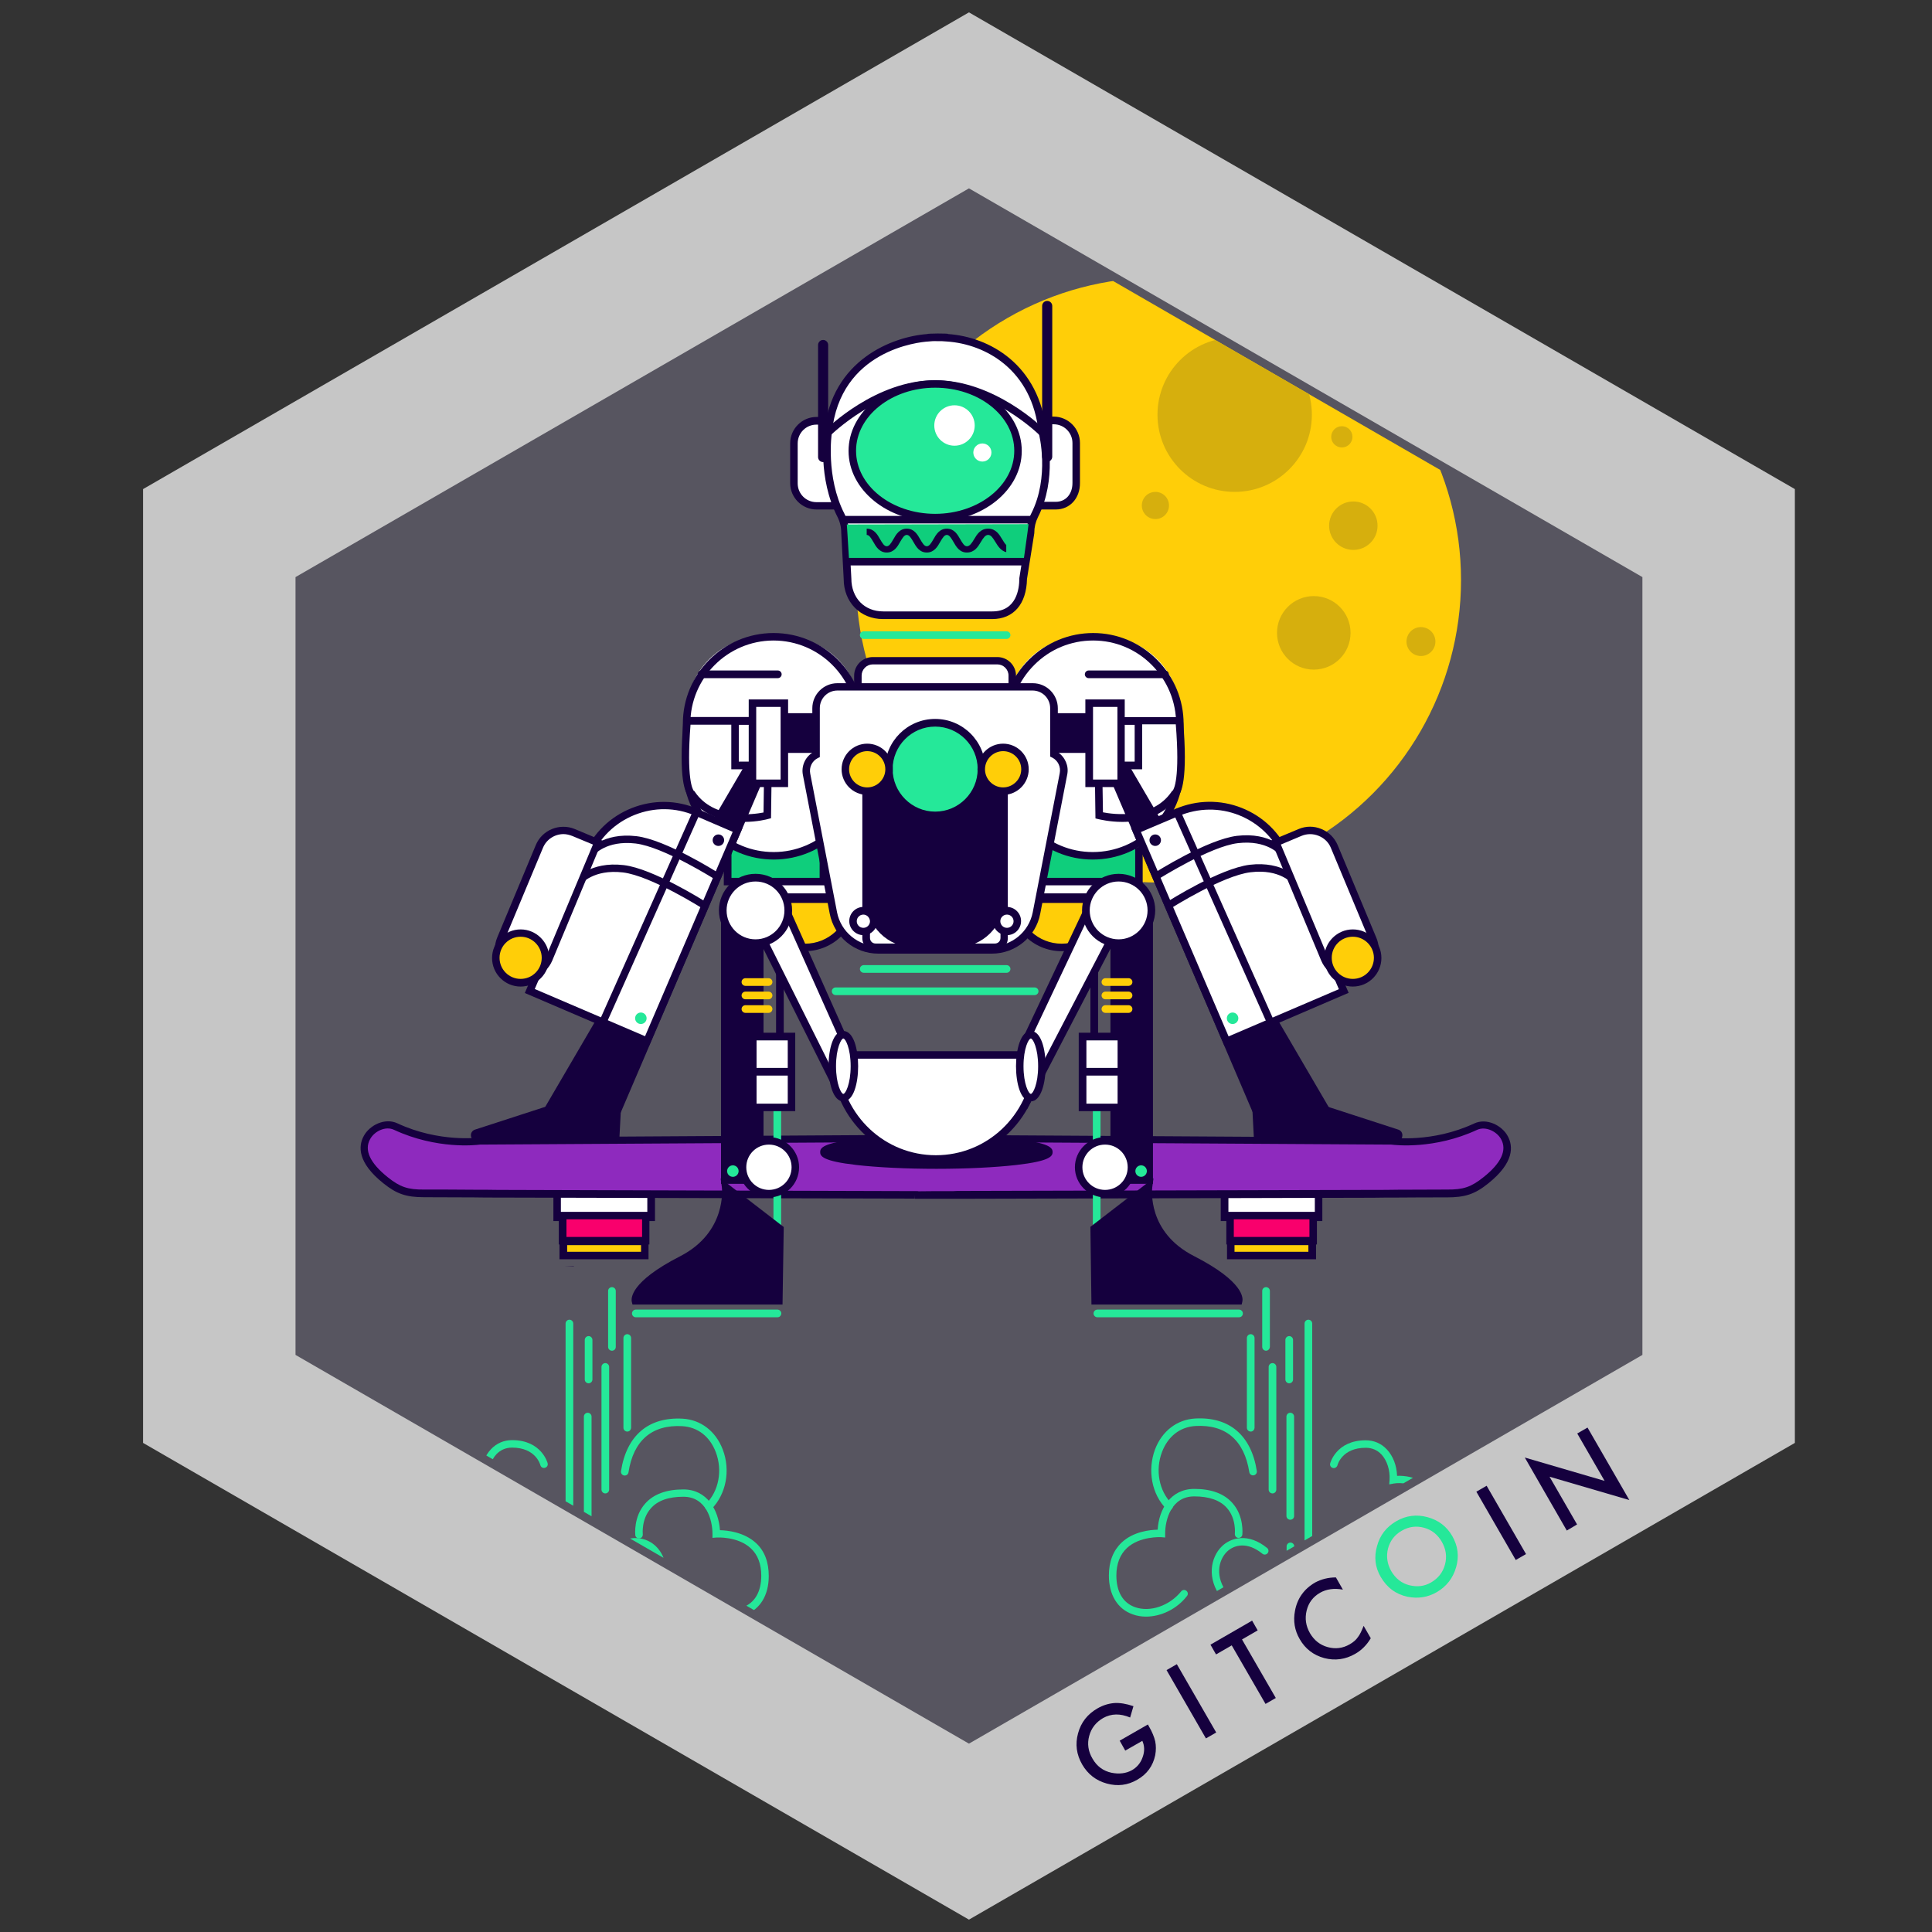 <?xml version="1.0" encoding="utf-8"?>
<!-- Generator: Adobe Illustrator 23.0.3, SVG Export Plug-In . SVG Version: 6.00 Build 0)  -->
<svg version="1.1" id="Layer_1" xmlns="http://www.w3.org/2000/svg" xmlns:xlink="http://www.w3.org/1999/xlink" x="0px" y="0px"
	 viewBox="0 0 110.88 110.88" style="enable-background:new 0 0 110.88 110.88;" xml:space="preserve">
<rect x="0" y="0" width="110.88" height="110.88" fill="#333333" stroke="none"/>
<style type="text/css">
	.st0{fill:#F9006C;}
	.st1{fill:#FFFFFF;}
	.st2{fill:#15003E;}
	.st3{fill:#0FCE7C;}
	.st4{fill:#25E899;}
	.st5{fill:#FFCE08;}
	.st6{fill:#C6C6C6;}
	.st7{fill:#575560;}
	.st8{fill:#D6AF0D;}
	.st9{clip-path:url(#SVGID_2_);}
	.st10{fill:#8E2ABE;}
	.st11{fill:#FFFFFF;stroke:#15003E;stroke-width:0.431;stroke-linecap:round;stroke-miterlimit:10;}
</style>
<polygon class="st6" points="8.21,28.07 8.21,82.81 55.61,110.17 103.01,82.81 103.01,28.07 55.61,0.71 "/>
<polygon class="st7" points="16.96,33.12 16.96,77.76 55.61,100.07 94.26,77.76 94.26,33.12 55.61,10.81 "/>
<g>
	<circle class="st8" cx="61.04" cy="21.07" r="0.69"/>
</g>
<g>
	<defs>
		<polygon id="SVGID_1_" points="17.43,33.4 17.43,77.48 55.61,99.53 93.79,77.48 93.79,33.4 55.61,11.35 		"/>
	</defs>
	<clipPath id="SVGID_2_">
		<use xlink:href="#SVGID_1_"  style="overflow:visible;"/>
	</clipPath>
	<g class="st9">
		<g>
			<g>
				<g>
					<rect x="70.28" y="67.42" class="st1" width="5.39" height="2.44"/>
					<path class="st2" d="M75.89,70.08h-5.83v-2.87h5.83V70.08z M70.5,69.65h4.96v-2.01H70.5V69.65z"/>
				</g>
				<g>
					<rect x="70.6" y="69.76" class="st0" width="4.77" height="1.44"/>
					<path class="st2" d="M75.58,71.42h-5.2v-1.87h5.2V71.42z M70.81,70.99h4.34v-1.01h-4.34V70.99z"/>
				</g>
				<g>
					<rect x="70.64" y="71.24" class="st5" width="4.67" height="0.81"/>
					<path class="st2" d="M75.53,72.27h-5.11v-1.24h5.11V72.27z M70.85,71.84h4.24v-0.38h-4.24V71.84z"/>
				</g>
			</g>
			<g>
				<g>
					<rect x="31.98" y="67.42" class="st1" width="5.39" height="2.44"/>
					<path class="st2" d="M37.59,70.08h-5.83v-2.87h5.83V70.08z M32.19,69.65h4.96v-2.01h-4.96V69.65z"/>
				</g>
				<g>
					<rect x="32.29" y="69.76" class="st0" width="4.77" height="1.44"/>
					<path class="st2" d="M37.27,71.42h-5.2v-1.87h5.2V71.42z M32.51,70.99h4.34v-1.01h-4.34V70.99z"/>
				</g>
				<g>
					<rect x="32.33" y="71.24" class="st5" width="4.67" height="0.81"/>
					<path class="st2" d="M37.22,72.27h-5.11v-1.24h5.11V72.27z M32.55,71.84h4.24v-0.38h-4.24V71.84z"/>
				</g>
			</g>
			<g>
				<path class="st10" d="M86.35,65.29c-0.29-0.53-1.05-0.91-1.65-0.63c-2.49,1.16-4.82,0.83-4.82,0.83l-25.03-0.15
					c0-0.01,0-0.01,0-0.01l-1.14,0.01l-1.14-0.01c0,0,0,0.01,0,0.01l-25.03,0.15c0,0-2.33,0.33-4.82-0.83
					c-0.6-0.28-1.36,0.1-1.65,0.63c-0.52,0.96,0.37,1.89,1.07,2.45c0.77,0.62,1.29,0.76,2.24,0.75c1.41-0.01,2.82,0.01,4.23,0.01
					c3.59,0.01,7.17,0.02,10.76,0.03c4.38,0.01,8.75,0.02,13.13,0.04c0,0,0,0.01,0,0.01c0,0,0.09,0,0.1,0c0.37,0,0.74,0,1.11,0
					c0.37,0,0.74,0,1.11,0c0,0,0.1,0,0.1,0c0,0,0,0,0-0.01c4.38-0.01,8.75-0.02,13.13-0.04c3.59-0.01,7.17-0.02,10.76-0.03
					c1.41,0,2.82-0.02,4.23-0.01c0.95,0,1.47-0.14,2.24-0.75C85.98,67.18,86.87,66.25,86.35,65.29z"/>
				<path class="st2" d="M54.91,68.8H52.5l-0.01-0.22l0,0.21l-23.88-0.06c-0.49,0-0.96,0-1.43-0.01c-0.94,0-1.87-0.01-2.81-0.01
					c-0.01,0-0.02,0-0.03,0c-1.03,0-1.58-0.19-2.34-0.8c-1.5-1.2-1.44-2.14-1.12-2.72c0.33-0.61,1.21-1.06,1.93-0.72
					c2.4,1.12,4.68,0.82,4.7,0.81l0.03,0l24.82-0.15l0,0l0.21-0.01l1.14,0.01l1.34-0.01l0,0.02l24.84,0.15l0.01,0
					c0.02,0,2.3,0.31,4.7-0.81c0.72-0.34,1.6,0.11,1.93,0.72l0,0c0.32,0.58,0.38,1.52-1.12,2.72c-0.77,0.62-1.33,0.8-2.38,0.8
					c-0.94,0-1.87,0-2.81,0.01c-0.47,0-0.95,0-1.42,0.01L54.91,68.8l0.01-0.21L54.91,68.8z M53.71,68.36l1.02,0l0.19-0.01
					l23.89-0.06c0.47,0,0.95,0,1.42-0.01c0.94,0,1.88-0.01,2.81-0.01c0.95,0.01,1.4-0.15,2.1-0.71c1.02-0.81,1.36-1.55,1.01-2.18
					c-0.24-0.44-0.88-0.76-1.37-0.54c-2.45,1.14-4.7,0.88-4.93,0.85l-25.23-0.15l0-0.01l-0.92,0.01l-0.96-0.01l-0.18,0.01
					l-25.02,0.15c-0.22,0.03-2.48,0.29-4.93-0.85c-0.49-0.23-1.13,0.09-1.37,0.54c-0.35,0.63,0,1.37,1.01,2.18
					c0.7,0.56,1.15,0.72,2.1,0.71c0.94,0,1.88,0,2.81,0.01c0.47,0,0.95,0,1.42,0.01l24.12,0.07l0,0.01L53.71,68.36z"/>
			</g>
		</g>
		<g>
			<polygon class="st2" points="32.93,72.69 32.4,72.69 32.93,72.67 			"/>
		</g>
		<g>
			<circle class="st5" cx="66.49" cy="33.29" r="17.36"/>
		</g>
		<g>
			<circle class="st8" cx="70.86" cy="23.8" r="4.43"/>
		</g>
		<g>
			<circle class="st8" cx="75.4" cy="36.32" r="2.11"/>
		</g>
		<g>
			<circle class="st8" cx="77.67" cy="30.17" r="1.39"/>
		</g>
		<g>
			<circle class="st8" cx="66.31" cy="29.01" r="0.78"/>
		</g>
		<g>
			<circle class="st8" cx="81.55" cy="36.82" r="0.83"/>
		</g>
		<g>
			<circle class="st8" cx="77.01" cy="25.07" r="0.61"/>
		</g>
		<g>
			<ellipse class="st2" cx="53.74" cy="66.11" rx="6.46" ry="0.75"/>
			<path class="st2" d="M53.74,67.08c-1.73,0-3.36-0.08-4.59-0.22c-1.92-0.22-2.08-0.5-2.08-0.74s0.16-0.52,2.08-0.74
				c1.23-0.14,2.86-0.22,4.59-0.22c1.73,0,3.36,0.08,4.59,0.22c1.92,0.22,2.08,0.5,2.08,0.74s-0.16,0.52-2.08,0.74
				C57.1,67,55.47,67.08,53.74,67.08z M47.58,66.11c0.53,0.24,2.75,0.53,6.16,0.53s5.63-0.29,6.16-0.53
				c-0.53-0.24-2.75-0.53-6.16-0.53S48.11,65.87,47.58,66.11z M60,66.18L60,66.18L60,66.18z"/>
		</g>
		<g>
			<g>
				<g>
					<path class="st5" d="M63.7,51.6c0,1.53-1.24,2.77-2.77,2.77s-2.77-1.24-2.77-2.77L63.7,51.6z"/>
					<path class="st2" d="M60.93,54.59c-1.65,0-2.99-1.34-2.99-2.99v-0.22h5.97v0.22C63.92,53.25,62.58,54.59,60.93,54.59z
						 M58.38,51.82c0.11,1.31,1.21,2.34,2.55,2.34s2.44-1.03,2.55-2.34H58.38z"/>
				</g>
				<g>
					<rect x="59.38" y="50.15" class="st1" width="3.66" height="1.33"/>
					<path class="st2" d="M63.25,51.7h-4.09v-1.76h4.09V51.7z M59.59,51.27h3.23v-0.9h-3.23V51.27z"/>
				</g>
				<g>
					<rect x="59.88" y="48.32" class="st3" width="5.49" height="2.27"/>
					<path class="st2" d="M65.58,50.81h-5.92v-2.7h5.92V50.81z M60.09,50.38h5.06v-1.84h-5.06V50.38z"/>
				</g>
				<g>
					<path class="st1" d="M63.27,49.11l-1.13,0c-2.43-0.01-4.42-2-4.41-4.44l0.01-3.72c0.01-2.43,2-4.42,4.44-4.41l1.13,0
						c2.43,0.01,4.42,2,4.41,4.44l-0.01,3.72C67.7,47.13,65.71,49.12,63.27,49.11z"/>
					<path class="st2" d="M62.72,49.33c-0.01,0-0.01,0-0.02,0c-1.38,0-2.69-0.55-3.67-1.54c-0.98-0.99-1.52-2.3-1.52-3.68l0.01-2.59
						c0-1.38,0.55-2.69,1.54-3.67c0.99-0.98,2.3-1.52,3.68-1.52c1.38,0,2.69,0.55,3.67,1.54c0.98,0.99,1.52,2.3,1.52,3.68
						l-0.01,2.59C67.92,47,65.59,49.33,62.72,49.33z M62.73,36.76c-1.26,0-2.46,0.49-3.36,1.39c-0.91,0.9-1.41,2.1-1.41,3.37
						l-0.01,2.59c0,1.27,0.49,2.47,1.39,3.38c0.9,0.91,2.1,1.41,3.37,1.41l0,0c0,0,0.01,0,0.01,0c2.63,0,4.77-2.13,4.77-4.76
						l0.01-2.59c0-1.27-0.49-2.47-1.39-3.38c-0.9-0.91-2.1-1.41-3.37-1.41C62.74,36.76,62.74,36.76,62.73,36.76z"/>
				</g>
				<g>
					<path class="st2" d="M66.86,38.92h-4.38c-0.12,0-0.22-0.1-0.22-0.22s0.1-0.22,0.22-0.22h4.38c0.12,0,0.22,0.1,0.22,0.22
						S66.98,38.92,66.86,38.92z"/>
				</g>
				<g>
					<path class="st1" d="M67.69,41.37h-4.67l0.07,5.43c0,0,2.94,0.78,4.32-1.22C67.41,45.58,68.02,45.36,67.69,41.37z"/>
					<path class="st2" d="M64.41,47.17c-0.75,0-1.32-0.15-1.38-0.16l-0.16-0.04l-0.08-5.81h5.09l0.02,0.2
						c0.28,3.36-0.09,4.19-0.34,4.39C66.73,46.91,65.41,47.17,64.41,47.17z M63.3,46.62c0.61,0.12,2.83,0.42,3.93-1.17l0.04-0.06
						l0.03-0.01c0.07-0.08,0.43-0.69,0.18-3.81h-4.26L63.3,46.62z M67.3,45.4L67.3,45.4L67.3,45.4z"/>
				</g>
			</g>
			<g>
				<g>
					<path class="st5" d="M43.42,51.6c0,1.53,1.24,2.77,2.77,2.77s2.77-1.24,2.77-2.77H43.42z"/>
					<path class="st2" d="M46.19,54.59c-1.65,0-2.99-1.34-2.99-2.99v-0.22h5.97v0.22C49.18,53.25,47.84,54.59,46.19,54.59z
						 M43.65,51.82c0.11,1.31,1.21,2.34,2.55,2.34s2.44-1.03,2.55-2.34H43.65z"/>
				</g>
				<g>
					
						<rect x="44.09" y="50.15" transform="matrix(-1 -4.525237e-11 4.525237e-11 -1 91.835 101.637)" class="st1" width="3.66" height="1.33"/>
					<path class="st2" d="M47.96,51.7h-4.09v-1.76h4.09V51.7z M44.3,51.27h3.23v-0.9H44.3V51.27z"/>
				</g>
				<g>
					
						<rect x="41.76" y="48.32" transform="matrix(-1 -4.508672e-11 4.508672e-11 -1 89.008 98.921)" class="st3" width="5.49" height="2.27"/>
					<path class="st2" d="M47.46,50.81h-5.92v-2.7h5.92V50.81z M41.98,50.38h5.06v-1.84h-5.06V50.38z"/>
				</g>
				<g>
					<path class="st1" d="M43.85,49.11l1.13,0c2.43-0.01,4.42-2,4.41-4.44l-0.01-3.72c-0.01-2.43-2-4.42-4.44-4.41l-1.13,0
						c-2.43,0.01-4.42,2-4.41,4.44l0.01,3.72C39.42,47.13,41.42,49.12,43.85,49.11z"/>
					<path class="st2" d="M44.4,49.33c-1.38,0-2.68-0.54-3.66-1.52c-0.99-0.98-1.54-2.29-1.54-3.67l-0.01-2.59
						c-0.01-2.87,2.32-5.21,5.19-5.22c0.01,0,0.01,0,0.02,0c2.86,0,5.2,2.32,5.21,5.19l0.01,2.59c0.01,2.87-2.32,5.21-5.19,5.22l0,0
						C44.41,49.33,44.41,49.33,44.4,49.33z M44.39,36.76c0,0-0.01,0-0.01,0c-2.63,0.01-4.77,2.16-4.76,4.79l0.01,2.59
						c0,1.27,0.51,2.47,1.41,3.37c0.9,0.9,2.1,1.39,3.36,1.39c0.01,0,0.01,0,0.01,0l0,0c1.27,0,2.47-0.51,3.37-1.41
						c0.9-0.91,1.4-2.11,1.39-3.38l-0.01-2.59C49.16,38.89,47.02,36.76,44.39,36.76z"/>
				</g>
				<g>
					<line class="st1" x1="40.26" y1="38.71" x2="44.64" y2="38.71"/>
					<path class="st2" d="M44.64,38.92h-4.38c-0.12,0-0.22-0.1-0.22-0.22s0.1-0.22,0.22-0.22h4.38c0.12,0,0.22,0.1,0.22,0.22
						S44.76,38.92,44.64,38.92z"/>
				</g>
				<g>
					<path class="st1" d="M39.43,41.37h4.67l-0.07,5.43c0,0-2.94,0.78-4.32-1.22C39.71,45.58,39.1,45.36,39.43,41.37z"/>
					<path class="st2" d="M42.71,47.17c-1,0-2.32-0.26-3.15-1.43c-0.25-0.2-0.62-1.03-0.34-4.39l0.02-0.2h5.09l-0.08,5.81
						l-0.16,0.04C44.03,47.02,43.46,47.17,42.71,47.17z M39.82,45.39l0.03,0.01l0.04,0.06c1.1,1.59,3.32,1.29,3.93,1.17l0.07-5.04
						h-4.26C39.39,44.7,39.75,45.31,39.82,45.39z M39.83,45.4L39.83,45.4L39.83,45.4z"/>
				</g>
			</g>
			<g>
				<g>
					<g>
						<polygon class="st2" points="63.16,42.86 72.11,63.78 76.1,63.7 63.02,41.31 						"/>
						<path class="st2" d="M71.97,64l-0.06-0.13l-8.95-20.94l-0.24-2.56l13.76,23.55L71.97,64z M63.38,42.81l8.87,20.75l3.48-0.06
							l-12.4-21.23L63.38,42.81z"/>
					</g>
					<g>
						<g>
							<rect x="63.73" y="41.38" class="st1" width="1.61" height="2.55"/>
							<path class="st2" d="M65.55,44.15h-2.04v-2.98h2.04V44.15z M63.94,43.71h1.18V41.6h-1.18V43.71z"/>
						</g>
						<g>
							<rect x="57.99" y="41.15" class="st2" width="4.8" height="1.85"/>
							<path class="st2" d="M63.01,43.21h-5.23v-2.28h5.23V43.21z M58.21,42.78h4.37v-1.42h-4.37V42.78z"/>
						</g>
						<g>
							<rect x="62.51" y="40.36" class="st1" width="1.83" height="4.6"/>
							<path class="st2" d="M64.55,45.17h-2.26v-5.03h2.26V45.17z M62.73,44.74h1.4v-4.17h-1.4V44.74z"/>
						</g>
						<g>
							<path class="st1" d="M77.12,56.88l-6.72,2.88l-5.2-12.12l2.36-1.01c3.29-1.41,5.51,0.8,6.92,4.09L77.12,56.88z"/>
							<path class="st2" d="M70.28,60.04l-5.37-12.52l2.56-1.1c1.22-0.52,2.57-0.54,3.8-0.05c1.23,0.49,2.2,1.43,2.72,2.65
								l3.41,7.96L70.28,60.04z M65.48,47.75l5.03,11.73l6.33-2.71l-3.24-7.56c-0.48-1.11-1.36-1.97-2.48-2.42
								c-1.12-0.45-2.35-0.43-3.47,0.04L65.48,47.75z"/>
						</g>
						<g>
							<path class="st1" d="M74.36,50.62c0,0-0.78-1-2.62-0.78c-1.67,0.2-4.66,2.11-4.66,2.11"/>
							<path class="st2" d="M67.08,52.17c-0.07,0-0.14-0.04-0.18-0.1c-0.06-0.1-0.03-0.23,0.07-0.3c0.12-0.08,3.05-1.93,4.75-2.14
								c1.94-0.23,2.78,0.81,2.82,0.86c0.07,0.09,0.06,0.23-0.04,0.3c-0.09,0.07-0.23,0.06-0.3-0.04c-0.03-0.04-0.74-0.9-2.43-0.69
								c-1.6,0.19-4.54,2.05-4.57,2.07C67.16,52.16,67.12,52.17,67.08,52.17z"/>
						</g>
						<g>
							<path class="st1" d="M73.63,48.97c0,0-0.78-1-2.62-0.78c-1.67,0.2-4.66,2.11-4.66,2.11"/>
							<path class="st2" d="M66.35,50.51c-0.07,0-0.14-0.04-0.18-0.1c-0.06-0.1-0.03-0.23,0.07-0.3c0.12-0.08,3.05-1.93,4.75-2.14
								c1.95-0.23,2.78,0.81,2.82,0.86c0.07,0.09,0.06,0.23-0.04,0.3c-0.09,0.07-0.23,0.06-0.3-0.04c-0.03-0.04-0.74-0.9-2.43-0.7
								c-1.6,0.19-4.54,2.06-4.57,2.07C66.43,50.5,66.39,50.51,66.35,50.51z"/>
						</g>
						<g>
							<line class="st1" x1="72.85" y1="58.49" x2="67.56" y2="46.63"/>
							<path class="st2" d="M72.85,58.71c-0.08,0-0.16-0.05-0.2-0.13l-5.29-11.87c-0.05-0.11,0-0.24,0.11-0.28
								c0.11-0.05,0.24,0,0.28,0.11l5.29,11.87c0.05,0.11,0,0.24-0.11,0.28C72.9,58.7,72.87,58.71,72.85,58.71z"/>
						</g>
						<g>
							<circle class="st4" cx="70.74" cy="58.44" r="0.33"/>
						</g>
						<g>
							<path class="st1" d="M78.14,55.79l-0.31,0.13c-0.68,0.28-1.45-0.04-1.74-0.71l-2.87-6.85l1.54-0.64
								c0.68-0.28,1.45,0.04,1.74,0.71l2.35,5.63C79.14,54.73,78.82,55.51,78.14,55.79z"/>
							<path class="st2" d="M77.41,56.19c-0.22,0-0.44-0.04-0.65-0.13c-0.42-0.17-0.75-0.5-0.93-0.92l-2.88-6.9l1.58-0.66
								c0.42-0.18,0.89-0.18,1.31,0c0.42,0.17,0.75,0.5,0.93,0.92l2.22,5.32c0.18,0.42,0.18,0.89,0,1.31
								c-0.17,0.42-0.5,0.75-0.92,0.93C77.86,56.14,77.63,56.19,77.41,56.19z M73.51,48.47l2.72,6.5c0.13,0.32,0.38,0.56,0.7,0.69
								c0.32,0.13,0.66,0.13,0.98,0v0c0.32-0.13,0.56-0.38,0.69-0.7c0.13-0.32,0.13-0.66,0-0.98l-2.22-5.32
								c-0.13-0.32-0.38-0.56-0.7-0.69c-0.32-0.13-0.66-0.13-0.98,0L73.51,48.47z"/>
						</g>
						<g>
							<circle class="st5" cx="77.64" cy="54.97" r="1.43"/>
							<path class="st2" d="M77.64,56.62c-0.91,0-1.64-0.74-1.64-1.64s0.74-1.64,1.64-1.64c0.91,0,1.64,0.74,1.64,1.64
								S78.55,56.62,77.64,56.62z M77.64,53.76c-0.67,0-1.21,0.54-1.21,1.21c0,0.67,0.54,1.21,1.21,1.21s1.21-0.54,1.21-1.21
								C78.85,54.31,78.31,53.76,77.64,53.76z"/>
						</g>
						<g>
							<path class="st2" d="M72.11,63.78l0.07,1.48l7.97,0.03c0.15,0,0.18-0.21,0.04-0.25L76.1,63.7L72.11,63.78z"/>
							<path class="st2" d="M80.15,65.5C80.15,65.5,80.15,65.5,80.15,65.5l-8.18-0.03l-0.1-1.9l4.25-0.08l4.13,1.34
								c0.16,0.05,0.26,0.21,0.23,0.38C80.46,65.38,80.32,65.5,80.15,65.5z M72.39,65.04l7.21,0.03l-3.53-1.15l-3.73,0.07
								L72.39,65.04z"/>
						</g>
					</g>
				</g>
				<g>
					<circle class="st2" cx="66.3" cy="48.22" r="0.33"/>
				</g>
			</g>
			<g>
				<g>
					<g>
						<polygon class="st2" points="44.36,42.86 35.42,63.78 31.43,63.7 44.51,41.31 						"/>
						<path class="st2" d="M35.56,64l-4.5-0.08l13.76-23.55l-0.24,2.56L35.56,64z M31.8,63.49l3.48,0.06l8.87-20.75l0.05-0.54
							L31.8,63.49z M44.36,42.86L44.36,42.86L44.36,42.86z"/>
					</g>
					<g>
						<g>
							
								<rect x="42.19" y="41.38" transform="matrix(-1 -4.470347e-11 4.470347e-11 -1 85.981 85.312)" class="st1" width="1.61" height="2.55"/>
							<path class="st2" d="M44.01,44.15h-2.04v-2.98h2.04V44.15z M42.4,43.71h1.18V41.6H42.4V43.71z"/>
						</g>
						<g>
							
								<rect x="44.73" y="41.15" transform="matrix(-1 -4.487534e-11 4.487534e-11 -1 94.258 84.145)" class="st2" width="4.8" height="1.85"/>
							<path class="st2" d="M49.75,43.21h-5.23v-2.28h5.23V43.21z M44.94,42.78h4.37v-1.42h-4.37V42.78z"/>
						</g>
						<g>
							
								<rect x="43.18" y="40.36" transform="matrix(-1 -4.525237e-11 4.525237e-11 -1 88.198 85.312)" class="st1" width="1.83" height="4.6"/>
							<path class="st2" d="M45.23,45.17h-2.26v-5.03h2.26V45.17z M43.4,44.74h1.4v-4.17h-1.4V44.74z"/>
						</g>
						<g>
							<path class="st1" d="M30.41,56.88l6.72,2.88l5.2-12.12l-2.36-1.01c-3.29-1.41-5.51,0.8-6.92,4.09L30.41,56.88z"/>
							<path class="st2" d="M37.24,60.04l-7.12-3.05l3.41-7.96c0.52-1.22,1.49-2.16,2.72-2.65c1.23-0.49,2.58-0.48,3.8,0.05
								l2.56,1.1L37.24,60.04z M30.69,56.76l6.33,2.71l5.03-11.73l-2.16-0.93c-1.11-0.48-2.34-0.49-3.47-0.04
								c-1.12,0.45-2.01,1.31-2.48,2.42L30.69,56.76z"/>
						</g>
						<g>
							<path class="st1" d="M33.16,50.62c0,0,0.78-1,2.62-0.78c1.67,0.2,4.66,2.11,4.66,2.11"/>
							<path class="st2" d="M40.44,52.17c-0.04,0-0.08-0.01-0.12-0.03c-0.03-0.02-2.97-1.88-4.57-2.07c-1.69-0.2-2.4,0.66-2.43,0.7
								c-0.07,0.09-0.21,0.11-0.3,0.04c-0.09-0.07-0.11-0.21-0.04-0.3c0.03-0.04,0.87-1.09,2.82-0.86c1.69,0.2,4.62,2.06,4.75,2.14
								c0.1,0.06,0.13,0.2,0.07,0.3C40.58,52.13,40.51,52.17,40.44,52.17z"/>
						</g>
						<g>
							<path class="st1" d="M33.89,48.97c0,0,0.78-1,2.62-0.78c1.67,0.2,4.66,2.11,4.66,2.11"/>
							<path class="st2" d="M41.17,50.51c-0.04,0-0.08-0.01-0.12-0.03c-0.03-0.02-2.97-1.88-4.57-2.07c-1.69-0.2-2.4,0.66-2.43,0.7
								c-0.07,0.09-0.21,0.11-0.3,0.04c-0.09-0.07-0.11-0.21-0.04-0.3c0.03-0.04,0.87-1.09,2.82-0.86c1.69,0.2,4.62,2.06,4.75,2.14
								c0.1,0.06,0.13,0.2,0.07,0.3C41.31,50.48,41.24,50.51,41.17,50.51z"/>
						</g>
						<g>
							<line class="st1" x1="34.68" y1="58.49" x2="39.97" y2="46.63"/>
							<path class="st2" d="M34.68,58.71c-0.03,0-0.06-0.01-0.09-0.02c-0.11-0.05-0.16-0.18-0.11-0.28l5.29-11.87
								c0.05-0.11,0.18-0.16,0.28-0.11c0.11,0.05,0.16,0.18,0.11,0.28l-5.29,11.87C34.84,58.66,34.76,58.71,34.68,58.71z"/>
						</g>
						<g>
							<circle class="st4" cx="36.78" cy="58.44" r="0.33"/>
						</g>
						<g>
							<path class="st1" d="M29.38,55.79l0.31,0.13c0.68,0.28,1.45-0.04,1.74-0.71l2.87-6.85l-1.54-0.64
								c-0.68-0.28-1.45,0.04-1.74,0.71l-2.35,5.63C28.39,54.73,28.7,55.51,29.38,55.79z"/>
							<path class="st2" d="M30.11,56.19c-0.22,0-0.45-0.04-0.66-0.13l0,0c-0.42-0.18-0.75-0.51-0.92-0.93
								c-0.17-0.42-0.17-0.89,0-1.31l2.22-5.32c0.36-0.87,1.37-1.28,2.24-0.92l1.58,0.66l-2.88,6.9c-0.18,0.42-0.51,0.75-0.93,0.92
								C30.55,56.14,30.33,56.19,30.11,56.19z M32.34,47.87c-0.5,0-0.98,0.3-1.18,0.79l-2.22,5.32c-0.13,0.32-0.13,0.66,0,0.98
								c0.13,0.32,0.38,0.56,0.69,0.7l0,0c0.32,0.13,0.66,0.13,0.98,0c0.32-0.13,0.56-0.38,0.7-0.69l2.72-6.5l-1.18-0.49
								C32.67,47.91,32.5,47.87,32.34,47.87z"/>
						</g>
						<g>
							<circle class="st5" cx="29.88" cy="54.97" r="1.43"/>
							<path class="st2" d="M29.88,56.62c-0.91,0-1.64-0.74-1.64-1.64s0.74-1.64,1.64-1.64s1.64,0.74,1.64,1.64
								S30.79,56.62,29.88,56.62z M29.88,53.76c-0.67,0-1.21,0.54-1.21,1.21c0,0.67,0.54,1.21,1.21,1.21s1.21-0.54,1.21-1.21
								C31.09,54.31,30.55,53.76,29.88,53.76z"/>
						</g>
						<g>
							<path class="st2" d="M35.42,63.78l-0.07,1.48l-7.97,0.03c-0.15,0-0.18-0.21-0.04-0.25l4.09-1.33L35.42,63.78z"/>
							<path class="st2" d="M27.37,65.5c-0.17,0-0.31-0.12-0.34-0.29c-0.03-0.17,0.07-0.33,0.23-0.38l4.13-1.34l4.25,0.08l-0.1,1.9
								L27.37,65.5C27.37,65.5,27.37,65.5,27.37,65.5z M31.46,63.92l-3.53,1.15l7.21-0.03l0.05-1.05L31.46,63.92z"/>
						</g>
					</g>
				</g>
				<g>
					<circle class="st2" cx="41.23" cy="48.22" r="0.33"/>
				</g>
			</g>
			<g>
				<g>
					<path class="st1" d="M47.2,24.14h-0.34c-0.72,0-1.3,0.58-1.3,1.3v2.29c0,0.72,0.58,1.3,1.3,1.3h1.08"/>
					<path class="st2" d="M47.94,29.24h-1.08c-0.83,0-1.51-0.68-1.51-1.51v-2.29c0-0.83,0.68-1.51,1.51-1.51h0.34
						c0.12,0,0.22,0.1,0.22,0.22s-0.1,0.22-0.22,0.22h-0.34c-0.6,0-1.08,0.48-1.08,1.08v2.29c0,0.6,0.48,1.08,1.08,1.08h1.08
						c0.12,0,0.22,0.1,0.22,0.22S48.06,29.24,47.94,29.24z"/>
				</g>
				<g>
					<path class="st1" d="M60.16,24.14h0.32c0.72,0,1.3,0.58,1.3,1.3v2.29c0,0.72-0.47,1.3-1.18,1.3h-0.94"/>
					<path class="st2" d="M60.59,29.24h-0.94c-0.12,0-0.22-0.1-0.22-0.22s0.1-0.22,0.22-0.22h0.94c0.57,0,0.96-0.44,0.96-1.08v-2.29
						c0-0.6-0.48-1.08-1.08-1.08h-0.32c-0.12,0-0.22-0.1-0.22-0.22s0.1-0.22,0.22-0.22h0.32c0.83,0,1.51,0.68,1.51,1.51v2.29
						C61.99,28.6,61.4,29.24,60.59,29.24z"/>
				</g>
				<g>
					<path class="st1" d="M59.82,24.83c-0.41-4.12-3.59-5.32-5.46-5.45c0,0,0-0.01,0-0.01c0,0-0.21-0.02-0.56-0.01
						c-0.35,0-0.56,0.01-0.56,0.01c0,0,0,0,0,0.01c-1.87,0.13-5.32,1.33-5.73,5.45c0,0-0.39,2.54,0.74,4.75
						c0.16,0.31,0.24,0.64,0.24,0.99l0.14,2.65c0,1.21,0.84,2.1,2.04,2.1h2.71h0.84h2.71c1.21,0,1.76-0.89,1.76-2.1l0.42-2.65
						c0-0.34,0.08-0.68,0.24-0.99C60.49,27.36,59.82,24.83,59.82,24.83z"/>
					<path class="st2" d="M56.94,35.53h-6.26c-1.31,0-2.26-0.97-2.26-2.31l-0.14-2.64c0-0.32-0.07-0.62-0.21-0.9
						c-1.15-2.25-0.78-4.77-0.76-4.88c0.41-4.15,3.92-5.49,5.93-5.63l0-0.01c0.01,0,0.23-0.02,0.58-0.02c0.35,0,0.57,0.01,0.58,0.02
						l0,0.01c2.36,0.16,5.25,1.73,5.65,5.62c0.06,0.25,0.63,2.7-0.48,4.89c-0.14,0.28-0.21,0.58-0.21,0.89l0,0.03l-0.42,2.63
						C58.91,34.67,58.17,35.53,56.94,35.53z M53.51,19.58l-0.24,0.02c-0.52,0.03-5.06,0.48-5.53,5.25
						c-0.01,0.04-0.36,2.51,0.72,4.63c0.17,0.34,0.26,0.71,0.26,1.08l0.14,2.64c0,1.12,0.75,1.89,1.83,1.89h6.26
						c1.4,0,1.55-1.32,1.55-1.88l0-0.03l0.42-2.63c0-0.37,0.09-0.74,0.26-1.07c1.08-2.12,0.45-4.57,0.44-4.6l-0.01-0.03
						c-0.36-3.64-3.06-5.1-5.26-5.25l-0.29-0.02l0,0c-0.07,0-0.15,0-0.25,0C53.7,19.57,53.59,19.58,53.51,19.58z M59.12,30.56
						L59.12,30.56L59.12,30.56z"/>
				</g>
				<g>
					<path class="st2" d="M47.52,25.04c-0.06,0-0.11-0.02-0.15-0.06c-0.08-0.08-0.08-0.22,0-0.3c0.12-0.12,2.9-2.86,6.3-2.86
						c3.41,0,6.19,2.74,6.3,2.86c0.08,0.08,0.08,0.22,0,0.3c-0.08,0.08-0.22,0.08-0.3,0c-0.03-0.03-2.77-2.73-6-2.73
						c-3.23,0-5.97,2.71-6,2.73C47.63,25.02,47.58,25.04,47.52,25.04z"/>
				</g>
				<g>
					<path class="st2" d="M60.1,26.5c-0.16,0-0.29-0.13-0.29-0.29v-8.65c0-0.16,0.13-0.29,0.29-0.29s0.29,0.13,0.29,0.29v8.65
						C60.39,26.37,60.26,26.5,60.1,26.5z"/>
				</g>
				<g>
					<path class="st2" d="M47.24,26.52c-0.16,0-0.29-0.13-0.29-0.29v-6.43c0-0.16,0.13-0.29,0.29-0.29c0.16,0,0.29,0.13,0.29,0.29
						v6.43C47.53,26.39,47.4,26.52,47.24,26.52z"/>
				</g>
				<g>
					<ellipse class="st4" cx="53.67" cy="25.87" rx="4.75" ry="3.84"/>
					<path class="st2" d="M53.67,29.93c-2.74,0-4.97-1.82-4.97-4.05s2.23-4.05,4.97-4.05c2.74,0,4.97,1.82,4.97,4.05
						S56.41,29.93,53.67,29.93z M53.67,22.25c-2.5,0-4.54,1.63-4.54,3.62c0,2,2.04,3.62,4.54,3.62c2.5,0,4.54-1.63,4.54-3.62
						C58.21,23.87,56.17,22.25,53.67,22.25z"/>
				</g>
				<g>
					<circle class="st1" cx="54.78" cy="24.42" r="1.16"/>
				</g>
				<g>
					<polygon class="st3" points="58.73,32.28 48.73,32.15 48.63,30.54 48.6,30.1 59.03,30.08 58.97,30.56 					"/>
				</g>
				<g>
					<rect x="48.39" y="29.61" class="st2" width="10.89" height="0.43"/>
				</g>
				<g>
					<rect x="48.5" y="32.02" class="st2" width="10.34" height="0.43"/>
				</g>
				<g>
					<path class="st2" d="M57.51,30.94c-0.16-0.27-0.36-0.6-0.8-0.6c-0.44,0-0.64,0.33-0.8,0.6c-0.15,0.25-0.26,0.41-0.42,0.41
						c-0.14,0-0.24-0.16-0.38-0.4c-0.15-0.27-0.35-0.61-0.77-0.61c-0.42,0-0.62,0.34-0.77,0.61c-0.14,0.24-0.24,0.4-0.38,0.4
						c-0.14,0-0.24-0.16-0.38-0.4c-0.15-0.27-0.35-0.61-0.77-0.61c-0.42,0-0.62,0.34-0.77,0.61c-0.14,0.24-0.24,0.4-0.38,0.4
						s-0.24-0.16-0.38-0.4c-0.15-0.27-0.35-0.61-0.77-0.61v0.36c0.14,0,0.24,0.16,0.38,0.4c0.15,0.27,0.35,0.61,0.77,0.61
						c0.42,0,0.62-0.34,0.77-0.61c0.14-0.24,0.24-0.4,0.38-0.4c0.14,0,0.24,0.16,0.38,0.4c0.15,0.27,0.35,0.61,0.77,0.61
						c0.42,0,0.62-0.34,0.77-0.61c0.14-0.24,0.24-0.4,0.38-0.4c0.14,0,0.24,0.16,0.38,0.4c0.15,0.27,0.35,0.61,0.77,0.61
						c0.44,0,0.64-0.33,0.8-0.6c0.15-0.25,0.26-0.41,0.42-0.41c0.16,0,0.26,0.15,0.42,0.41c0.14,0.23,0.31,0.5,0.62,0.58v-0.41
						C57.67,31.2,57.6,31.09,57.51,30.94z"/>
				</g>
				<g>
					<circle class="st1" cx="56.38" cy="25.97" r="0.52"/>
				</g>
			</g>
			<g>
				<path class="st4" d="M57.77,36.67h-8.2c-0.12,0-0.22-0.1-0.22-0.22s0.1-0.22,0.22-0.22h8.2c0.12,0,0.22,0.1,0.22,0.22
					S57.89,36.67,57.77,36.67z"/>
			</g>
			<g>
				<path class="st1" d="M56.92,40.58h-6.51c-0.65,0-1.18-0.53-1.18-1.18v-0.3c0-0.65,0.53-1.18,1.18-1.18h6.51
					c0.65,0,1.18,0.53,1.18,1.18v0.3C58.1,40.05,57.57,40.58,56.92,40.58z"/>
				<path class="st2" d="M57.24,40.79h-7.15c-0.59,0-1.07-0.48-1.07-1.07v-0.94c0-0.59,0.48-1.07,1.07-1.07h7.15
					c0.59,0,1.07,0.48,1.07,1.07v0.94C58.32,40.31,57.84,40.79,57.24,40.79z M50.09,38.13c-0.35,0-0.64,0.29-0.64,0.64v0.94
					c0,0.35,0.29,0.64,0.64,0.64h7.15c0.35,0,0.64-0.29,0.64-0.64v-0.94c0-0.35-0.29-0.64-0.64-0.64H50.09z"/>
			</g>
			<g>
				<path class="st1" d="M60.5,43.29v-2.65c0-0.68-0.55-1.23-1.23-1.23H48.06c-0.68,0-1.23,0.55-1.23,1.23v2.68
					c-0.39,0.2-0.63,0.65-0.54,1.12l1.54,7.96c0.24,1.23,1.31,2.12,2.56,2.12h3.15h0.23h3.15c1.25,0,2.33-0.89,2.56-2.12l1.55-7.99
					C61.14,43.94,60.9,43.49,60.5,43.29z"/>
				<path class="st2" d="M56.93,54.73H50.4c-1.35,0-2.52-0.96-2.78-2.29l-1.54-7.96c-0.1-0.5,0.12-1.01,0.54-1.28v-2.55
					c0-0.8,0.65-1.44,1.44-1.44h11.21c0.8,0,1.44,0.65,1.44,1.44v2.52c0.42,0.28,0.64,0.79,0.54,1.28l-1.55,7.99
					C59.45,53.77,58.28,54.73,56.93,54.73z M48.06,39.63c-0.56,0-1.01,0.45-1.01,1.01v2.81l-0.12,0.06
					c-0.33,0.17-0.5,0.53-0.43,0.89l1.54,7.96c0.22,1.12,1.21,1.94,2.35,1.94h6.53c1.15,0,2.13-0.82,2.35-1.94l1.55-7.99
					c0.07-0.36-0.1-0.72-0.43-0.89l-0.12-0.06v-2.78c0-0.56-0.45-1.01-1.01-1.01H48.06z"/>
			</g>
			<g>
				<path class="st2" d="M54.88,54.37h-2.42c-1.52,0-2.75-1.23-2.75-2.75v-7.4h7.92v7.4C57.63,53.14,56.4,54.37,54.88,54.37z"/>
				<path class="st2" d="M57.09,54.59h-6.85c-0.41,0-0.75-0.34-0.75-0.75V44h8.35v9.84C57.84,54.25,57.51,54.59,57.09,54.59z
					 M49.93,44.43v9.4c0,0.18,0.14,0.32,0.32,0.32h6.85c0.18,0,0.32-0.14,0.32-0.32v-9.4H49.93z"/>
			</g>
			<g>
				<g>
					<circle class="st4" cx="53.67" cy="44.15" r="2.66"/>
					<path class="st2" d="M53.67,47.02c-1.59,0-2.88-1.29-2.88-2.88c0-1.59,1.29-2.88,2.88-2.88c1.59,0,2.88,1.29,2.88,2.88
						C56.55,45.73,55.25,47.02,53.67,47.02z M53.67,41.7c-1.35,0-2.44,1.1-2.44,2.44s1.1,2.44,2.44,2.44c1.35,0,2.44-1.1,2.44-2.44
						S55.02,41.7,53.67,41.7z"/>
				</g>
				<g>
					<circle class="st5" cx="57.57" cy="44.15" r="1.26"/>
					<path class="st2" d="M57.57,45.62c-0.81,0-1.47-0.66-1.47-1.47c0-0.81,0.66-1.47,1.47-1.47c0.81,0,1.47,0.66,1.47,1.47
						C59.04,44.96,58.38,45.62,57.57,45.62z M57.57,43.11c-0.57,0-1.04,0.47-1.04,1.04c0,0.57,0.47,1.04,1.04,1.04
						c0.57,0,1.04-0.47,1.04-1.04C58.61,43.57,58.14,43.11,57.57,43.11z"/>
				</g>
				<g>
					<circle class="st5" cx="49.77" cy="44.15" r="1.26"/>
					<path class="st2" d="M49.77,45.62c-0.81,0-1.47-0.66-1.47-1.47c0-0.81,0.66-1.47,1.47-1.47s1.47,0.66,1.47,1.47
						C51.24,44.96,50.58,45.62,49.77,45.62z M49.77,43.11c-0.57,0-1.04,0.47-1.04,1.04c0,0.57,0.47,1.04,1.04,1.04
						s1.04-0.47,1.04-1.04C50.81,43.57,50.34,43.11,49.77,43.11z"/>
				</g>
			</g>
			<g>
				<path class="st4" d="M57.77,55.83h-8.2c-0.12,0-0.22-0.1-0.22-0.22s0.1-0.22,0.22-0.22h8.2c0.12,0,0.22,0.1,0.22,0.22
					S57.89,55.83,57.77,55.83z"/>
			</g>
			<g>
				<path class="st4" d="M59.38,57.11H47.96c-0.12,0-0.22-0.1-0.22-0.22s0.1-0.22,0.22-0.22h11.42c0.12,0,0.22,0.1,0.22,0.22
					S59.5,57.11,59.38,57.11z"/>
			</g>
			<g>
				<g>
					<circle class="st1" cx="49.55" cy="52.87" r="0.59"/>
					<path class="st2" d="M49.55,53.67c-0.44,0-0.81-0.36-0.81-0.81c0-0.44,0.36-0.81,0.81-0.81s0.81,0.36,0.81,0.81
						C50.35,53.31,49.99,53.67,49.55,53.67z M49.55,52.49c-0.21,0-0.38,0.17-0.38,0.38c0,0.21,0.17,0.38,0.38,0.38
						c0.21,0,0.38-0.17,0.38-0.38C49.92,52.66,49.75,52.49,49.55,52.49z"/>
				</g>
				<g>
					<circle class="st1" cx="57.79" cy="52.87" r="0.59"/>
					<path class="st2" d="M57.79,53.67c-0.44,0-0.81-0.36-0.81-0.81c0-0.44,0.36-0.81,0.81-0.81c0.44,0,0.81,0.36,0.81,0.81
						C58.6,53.31,58.24,53.67,57.79,53.67z M57.79,52.49c-0.21,0-0.38,0.17-0.38,0.38c0,0.21,0.17,0.38,0.38,0.38
						c0.21,0,0.38-0.17,0.38-0.38C58.17,52.66,58,52.49,57.79,52.49z"/>
				</g>
			</g>
			<g>
				<path class="st1" d="M48.4,60.54c-0.29,0-0.51,0.25-0.49,0.54c0.27,3.04,2.76,5.43,5.8,5.43s5.53-2.38,5.8-5.43
					c0.03-0.29-0.2-0.54-0.49-0.54H48.4z"/>
				<path class="st2" d="M53.71,66.73c-3.15,0-5.73-2.42-6.01-5.62c-0.02-0.2,0.05-0.4,0.19-0.55c0.13-0.15,0.32-0.23,0.52-0.23
					h10.62c0.2,0,0.38,0.08,0.52,0.23c0.14,0.15,0.2,0.35,0.19,0.55C59.44,64.31,56.85,66.73,53.71,66.73z M48.4,60.76
					c-0.08,0-0.15,0.03-0.2,0.09c-0.06,0.06-0.08,0.14-0.07,0.22c0.26,2.98,2.66,5.23,5.58,5.23s5.32-2.25,5.58-5.23
					c0.01-0.08-0.02-0.16-0.07-0.22c-0.05-0.06-0.12-0.09-0.2-0.09H48.4z"/>
			</g>
			<g>
				<path class="st4" d="M62.94,70.79c-0.12,0-0.22-0.1-0.22-0.22v-6.98c0-0.12,0.1-0.22,0.22-0.22c0.12,0,0.22,0.1,0.22,0.22v6.98
					C63.16,70.69,63.06,70.79,62.94,70.79z"/>
			</g>
			<g>
				<rect x="63.95" y="52.72" class="st2" width="2.01" height="15"/>
				<path class="st2" d="M66.17,67.94h-2.44V52.51h2.44V67.94z M64.17,67.51h1.58V52.94h-1.58V67.51z"/>
			</g>
			<g>
				<path class="st2" d="M62.8,63.69c-0.12,0-0.22-0.1-0.22-0.22V53.5c0-0.12,0.1-0.22,0.22-0.22s0.22,0.1,0.22,0.22v9.98
					C63.01,63.59,62.92,63.69,62.8,63.69z"/>
			</g>
			<g>
				<path class="st2" d="M62.8,70.52l0.06,4.14h8.23c0,0,0.22-0.89-2.66-2.36c-2.88-1.48-2.51-4.18-2.51-4.18L62.8,70.52z"/>
				<path class="st2" d="M71.26,74.87h-8.62l-0.06-4.46l3.62-2.79l-0.07,0.52c-0.01,0.1-0.31,2.57,2.4,3.95
					c2.89,1.48,2.81,2.43,2.77,2.61L71.26,74.87z M63.07,74.44h7.77c-0.12-0.3-0.6-0.98-2.51-1.96c-1.56-0.8-2.19-1.95-2.44-2.77
					c-0.14-0.45-0.19-0.86-0.2-1.15l-2.67,2.06L63.07,74.44z"/>
			</g>
			<g>
				<polygon class="st1" points="58.88,59.71 62.84,51.34 63.78,53.89 59.1,62.89 				"/>
				<path class="st2" d="M58.94,63.67l-0.28-4l4.2-8.88l1.15,3.12l-0.04,0.08L58.94,63.67z M59.1,59.75l0.16,2.36l4.28-8.23
					l-0.73-1.98L59.1,59.75z"/>
			</g>
			<g>
				<ellipse class="st1" cx="59.16" cy="61.19" rx="0.64" ry="1.8"/>
				<path class="st2" d="M59.16,63.21c-0.59,0-0.85-1.05-0.85-2.02c0-0.97,0.27-2.02,0.85-2.02c0.59,0,0.85,1.05,0.85,2.02
					C60.01,62.16,59.74,63.21,59.16,63.21z M59.16,59.6c-0.12,0-0.42,0.56-0.42,1.59c0,1.03,0.3,1.59,0.42,1.59
					c0.12,0,0.42-0.56,0.42-1.59C59.58,60.16,59.28,59.6,59.16,59.6z"/>
			</g>
			<g>
				<circle class="st1" cx="64.2" cy="52.25" r="1.88"/>
				<path class="st2" d="M64.2,54.35c-1.16,0-2.1-0.94-2.1-2.1c0-1.16,0.94-2.1,2.1-2.1c1.16,0,2.1,0.94,2.1,2.1
					C66.29,53.41,65.35,54.35,64.2,54.35z M64.2,50.59c-0.92,0-1.66,0.75-1.66,1.66c0,0.92,0.75,1.66,1.66,1.66s1.66-0.75,1.66-1.66
					C65.86,51.33,65.11,50.59,64.2,50.59z"/>
			</g>
			<g>
				<path class="st5" d="M64.77,56.58h-1.33c-0.12,0-0.22-0.1-0.22-0.22s0.1-0.22,0.22-0.22h1.33c0.12,0,0.22,0.1,0.22,0.22
					S64.89,56.58,64.77,56.58z"/>
			</g>
			<g>
				<path class="st5" d="M64.77,57.35h-1.33c-0.12,0-0.22-0.1-0.22-0.22s0.1-0.22,0.22-0.22h1.33c0.12,0,0.22,0.1,0.22,0.22
					S64.89,57.35,64.77,57.35z"/>
			</g>
			<g>
				<path class="st5" d="M64.77,58.13h-1.33c-0.12,0-0.22-0.1-0.22-0.22s0.1-0.22,0.22-0.22h1.33c0.12,0,0.22,0.1,0.22,0.22
					S64.89,58.13,64.77,58.13z"/>
			</g>
			<g>
				<rect x="62.13" y="59.49" class="st1" width="2.22" height="4.06"/>
				<path class="st2" d="M64.56,63.77h-2.65v-4.5h2.65V63.77z M62.35,63.34h1.79v-3.63h-1.79V63.34z"/>
			</g>
			<g>
				<circle class="st1" cx="63.42" cy="66.99" r="1.51"/>
				<path class="st2" d="M63.42,68.72c-0.95,0-1.73-0.78-1.73-1.73c0-0.95,0.78-1.73,1.73-1.73s1.73,0.78,1.73,1.73
					C65.15,67.95,64.38,68.72,63.42,68.72z M63.42,65.69c-0.72,0-1.3,0.58-1.3,1.3c0,0.72,0.58,1.3,1.3,1.3s1.3-0.58,1.3-1.3
					C64.72,66.27,64.14,65.69,63.42,65.69z"/>
			</g>
			<g>
				<circle class="st4" cx="65.49" cy="67.21" r="0.33"/>
			</g>
			<g>
				<path class="st2" d="M64.28,61.73h-2.13c-0.12,0-0.22-0.1-0.22-0.22s0.1-0.22,0.22-0.22h2.13c0.12,0,0.22,0.1,0.22,0.22
					S64.4,61.73,64.28,61.73z"/>
			</g>
			<g>
				<path class="st4" d="M44.61,70.79c-0.12,0-0.22-0.1-0.22-0.22v-6.98c0-0.12,0.1-0.22,0.22-0.22c0.12,0,0.22,0.1,0.22,0.22v6.98
					C44.83,70.69,44.73,70.79,44.61,70.79z"/>
			</g>
			<g>
				
					<rect x="41.6" y="52.72" transform="matrix(-1 -4.531854e-11 4.531854e-11 -1 85.205 120.446)" class="st2" width="2.01" height="15"/>
				<path class="st2" d="M43.82,67.94h-2.44V52.51h2.44V67.94z M41.81,67.51h1.58V52.94h-1.58V67.51z"/>
			</g>
			<g>
				<line class="st2" x1="44.76" y1="53.5" x2="44.76" y2="63.47"/>
				<path class="st2" d="M44.76,63.69c-0.12,0-0.22-0.1-0.22-0.22V53.5c0-0.12,0.1-0.22,0.22-0.22c0.12,0,0.22,0.1,0.22,0.22v9.98
					C44.97,63.59,44.88,63.69,44.76,63.69z"/>
			</g>
			<g>
				<path class="st2" d="M44.76,70.52l-0.06,4.14h-8.23c0,0-0.22-0.89,2.66-2.36c2.88-1.48,2.51-4.18,2.51-4.18L44.76,70.52z"/>
				<path class="st2" d="M44.91,74.87H36.3l-0.04-0.16c-0.04-0.18-0.12-1.13,2.77-2.61c2.71-1.39,2.4-3.93,2.4-3.95l-0.07-0.52
					l3.62,2.79L44.91,74.87z M36.72,74.44h7.77l0.05-3.82l-2.68-2.06c-0.04,0.88-0.39,2.77-2.64,3.92
					C37.33,73.46,36.85,74.14,36.72,74.44z"/>
			</g>
			<g>
				<polygon class="st1" points="48.39,59.56 44.72,51.34 43.78,53.89 48.02,62.37 				"/>
				<path class="st2" d="M48.14,63.1l-4.6-9.19l1.16-3.13l3.91,8.76L48.14,63.1z M44.01,53.88l3.88,7.77l0.27-2.05l-3.43-7.68
					L44.01,53.88z"/>
			</g>
			<g>
				<ellipse class="st1" cx="48.4" cy="61.19" rx="0.64" ry="1.8"/>
				<path class="st2" d="M48.4,63.21c-0.59,0-0.85-1.05-0.85-2.02c0-0.97,0.27-2.02,0.85-2.02c0.59,0,0.85,1.05,0.85,2.02
					C49.25,62.16,48.99,63.21,48.4,63.21z M48.4,59.6c-0.12,0-0.42,0.56-0.42,1.59c0,1.03,0.3,1.59,0.42,1.59
					c0.12,0,0.42-0.56,0.42-1.59C48.82,60.16,48.52,59.6,48.4,59.6z"/>
			</g>
			<g>
				<circle class="st1" cx="43.36" cy="52.25" r="1.88"/>
				<path class="st2" d="M43.36,54.35c-1.16,0-2.1-0.94-2.1-2.1c0-1.16,0.94-2.1,2.1-2.1s2.1,0.94,2.1,2.1
					C45.46,53.41,44.52,54.35,43.36,54.35z M43.36,50.59c-0.92,0-1.66,0.75-1.66,1.66c0,0.92,0.75,1.66,1.66,1.66
					c0.92,0,1.66-0.75,1.66-1.66C45.02,51.33,44.28,50.59,43.36,50.59z"/>
			</g>
			<g>
				<path class="st5" d="M44.11,56.58h-1.33c-0.12,0-0.22-0.1-0.22-0.22s0.1-0.22,0.22-0.22h1.33c0.12,0,0.22,0.1,0.22,0.22
					S44.23,56.58,44.11,56.58z"/>
			</g>
			<g>
				<path class="st5" d="M44.11,57.35h-1.33c-0.12,0-0.22-0.1-0.22-0.22s0.1-0.22,0.22-0.22h1.33c0.12,0,0.22,0.1,0.22,0.22
					S44.23,57.35,44.11,57.35z"/>
			</g>
			<g>
				<path class="st5" d="M44.11,58.13h-1.33c-0.12,0-0.22-0.1-0.22-0.22s0.1-0.22,0.22-0.22h1.33c0.12,0,0.22,0.1,0.22,0.22
					S44.23,58.13,44.11,58.13z"/>
			</g>
			<g>
				
					<rect x="43.21" y="59.49" transform="matrix(-1 -4.594870e-11 4.594870e-11 -1 88.635 123.046)" class="st1" width="2.22" height="4.06"/>
				<path class="st2" d="M45.64,63.77h-2.65v-4.5h2.65V63.77z M43.42,63.34h1.79v-3.63h-1.79V63.34z"/>
			</g>
			<g>
				<circle class="st1" cx="44.13" cy="66.99" r="1.51"/>
				<path class="st2" d="M44.13,68.72c-0.95,0-1.73-0.78-1.73-1.73c0-0.95,0.78-1.73,1.73-1.73c0.95,0,1.73,0.78,1.73,1.73
					C45.86,67.95,45.09,68.72,44.13,68.72z M44.13,65.69c-0.72,0-1.3,0.58-1.3,1.3c0,0.72,0.58,1.3,1.3,1.3s1.3-0.58,1.3-1.3
					C45.43,66.27,44.85,65.69,44.13,65.69z"/>
			</g>
			<g>
				<circle class="st4" cx="42.06" cy="67.21" r="0.33"/>
			</g>
			<g>
				<line class="st1" x1="45.41" y1="61.51" x2="43.27" y2="61.51"/>
				<path class="st2" d="M45.41,61.73h-2.13c-0.12,0-0.22-0.1-0.22-0.22s0.1-0.22,0.22-0.22h2.13c0.12,0,0.22,0.1,0.22,0.22
					S45.53,61.73,45.41,61.73z"/>
			</g>
			<g>
				<path class="st4" d="M44.62,75.6h-8.13c-0.12,0-0.22-0.1-0.22-0.22c0-0.12,0.1-0.22,0.22-0.22h8.13c0.12,0,0.22,0.1,0.22,0.22
					C44.83,75.51,44.74,75.6,44.62,75.6z"/>
			</g>
			<g>
				<path class="st4" d="M71.11,75.6h-8.13c-0.12,0-0.22-0.1-0.22-0.22c0-0.12,0.1-0.22,0.22-0.22h8.13c0.12,0,0.22,0.1,0.22,0.22
					C71.33,75.51,71.23,75.6,71.11,75.6z"/>
			</g>
		</g>
		<g>
			<g>
				<path class="st4" d="M77.9,94.01c-1.74,0-3.15-1.41-3.15-3.15c0-1.74,1.41-3.15,3.15-3.15c1.74,0,3.15,1.41,3.15,3.15
					C81.06,92.6,79.64,94.01,77.9,94.01z M77.9,88.14c-1.5,0-2.72,1.22-2.72,2.72c0,1.5,1.22,2.72,2.72,2.72
					c1.5,0,2.72-1.22,2.72-2.72C80.62,89.36,79.4,88.14,77.9,88.14z"/>
			</g>
			<g>
				<path class="st4" d="M75.09,90.48c-0.12,0-0.22-0.1-0.22-0.22v-14.3c0-0.12,0.1-0.22,0.22-0.22c0.12,0,0.22,0.1,0.22,0.22v14.3
					C75.31,90.38,75.21,90.48,75.09,90.48z"/>
			</g>
			<g>
				<path class="st4" d="M73.99,79.39c-0.12,0-0.22-0.1-0.22-0.22V76.9c0-0.12,0.1-0.22,0.22-0.22c0.12,0,0.22,0.1,0.22,0.22v2.27
					C74.21,79.29,74.11,79.39,73.99,79.39z"/>
			</g>
			<g>
				<path class="st4" d="M72.66,77.52c-0.12,0-0.22-0.1-0.22-0.22v-3.21c0-0.12,0.1-0.22,0.22-0.22c0.12,0,0.22,0.1,0.22,0.22v3.21
					C72.87,77.43,72.77,77.52,72.66,77.52z"/>
			</g>
			<g>
				<path class="st4" d="M71.78,82.16c-0.12,0-0.22-0.1-0.22-0.22v-5.15c0-0.12,0.1-0.22,0.22-0.22c0.12,0,0.22,0.1,0.22,0.22v5.15
					C71.99,82.07,71.9,82.16,71.78,82.16z"/>
			</g>
			<g>
				<path class="st4" d="M73.03,85.71c-0.12,0-0.22-0.1-0.22-0.22v-7.04c0-0.12,0.1-0.22,0.22-0.22c0.12,0,0.22,0.1,0.22,0.22v7.04
					C73.25,85.61,73.15,85.71,73.03,85.71z"/>
			</g>
			<g>
				<path class="st4" d="M74.05,87.22c-0.12,0-0.22-0.1-0.22-0.22V81.3c0-0.12,0.1-0.22,0.22-0.22c0.12,0,0.22,0.1,0.22,0.22v5.71
					C74.27,87.13,74.17,87.22,74.05,87.22z"/>
			</g>
			<g>
				<path class="st4" d="M74.06,92.18c-0.12,0-0.22-0.1-0.22-0.22v-3.21c0-0.12,0.1-0.22,0.22-0.22c0.12,0,0.22,0.1,0.22,0.22v3.21
					C74.27,92.08,74.18,92.18,74.06,92.18z"/>
			</g>
			<g>
				<path class="st4" d="M80.76,88.95c-0.01,0-0.02,0-0.03,0c-0.74-0.01-1.53-0.41-2.01-1.01c-0.07-0.09-0.06-0.23,0.03-0.3
					c0.09-0.07,0.23-0.06,0.3,0.03c0.4,0.5,1.07,0.84,1.68,0.85c0.3,0.01,0.75-0.07,1.1-0.48c0.3-0.36,0.42-0.87,0.33-1.4
					c-0.09-0.54-0.39-1.01-0.81-1.26c-0.36-0.21-0.92-0.31-1.35-0.24l-0.27,0.05l0.02-0.27c0.03-0.55-0.15-1.11-0.47-1.45
					c-0.24-0.25-0.54-0.38-0.9-0.38c-1.35,0-1.61,0.96-1.62,1c-0.03,0.11-0.15,0.19-0.26,0.16c-0.12-0.03-0.19-0.14-0.16-0.26
					c0-0.01,0.34-1.33,2.04-1.33c0.47,0,0.89,0.18,1.21,0.52c0.36,0.38,0.57,0.93,0.59,1.52c0.48-0.02,1.01,0.09,1.39,0.32
					c0.52,0.31,0.9,0.89,1.01,1.56c0.11,0.66-0.05,1.3-0.43,1.75C81.8,88.73,81.32,88.95,80.76,88.95z"/>
			</g>
			<g>
				<path class="st4" d="M65.77,92.78c-0.26,0-0.52-0.04-0.76-0.13c-0.87-0.3-1.37-1.12-1.37-2.23c0-0.8,0.25-1.43,0.73-1.89
					c0.68-0.64,1.64-0.73,2.07-0.74c0.07-1.17,0.74-2.34,2.1-2.34c0.98,0,1.71,0.27,2.19,0.81c0.68,0.76,0.57,1.77,0.57,1.81
					c-0.01,0.12-0.12,0.2-0.24,0.19c-0.12-0.01-0.2-0.12-0.19-0.24c0-0.01,0.09-0.87-0.46-1.48c-0.39-0.44-1.02-0.66-1.87-0.66
					c-1.32,0-1.67,1.34-1.67,2.13v0.23l-0.23-0.02c-0.01,0-1.23-0.07-1.97,0.63c-0.39,0.37-0.6,0.9-0.6,1.57
					c0,0.93,0.38,1.58,1.08,1.82c0.86,0.3,1.97-0.08,2.64-0.91c0.07-0.09,0.21-0.11,0.3-0.03c0.09,0.07,0.11,0.21,0.03,0.3
					C67.54,92.35,66.63,92.78,65.77,92.78z"/>
			</g>
			<g>
				<path class="st4" d="M67.1,86.67c-0.05,0-0.11-0.02-0.15-0.06c-0.85-0.84-1.11-2.22-0.66-3.43c0.4-1.05,1.26-1.71,2.3-1.77
					c1.96-0.11,3.22,0.96,3.54,3.01c0.02,0.12-0.06,0.23-0.18,0.25c-0.12,0.02-0.23-0.06-0.25-0.18c-0.29-1.83-1.35-2.75-3.09-2.65
					c-0.88,0.05-1.58,0.59-1.92,1.49c-0.4,1.05-0.17,2.24,0.56,2.97c0.08,0.08,0.09,0.22,0,0.3C67.21,86.65,67.16,86.67,67.1,86.67z
					"/>
			</g>
			<g>
				<path class="st4" d="M70.26,91.77c-0.06,0-0.13-0.03-0.17-0.08c-0.84-1.09-0.62-2.3,0.03-2.94c0.52-0.51,1.52-0.79,2.6,0.09
					c0.09,0.07,0.11,0.21,0.03,0.3c-0.07,0.09-0.21,0.11-0.3,0.03c-0.86-0.7-1.61-0.52-2.03-0.12c-0.52,0.51-0.68,1.48,0.01,2.37
					c0.07,0.09,0.06,0.23-0.04,0.3C70.36,91.75,70.31,91.77,70.26,91.77z"/>
			</g>
		</g>
		<g>
			<g>
				<path class="st4" d="M29.87,94.01c-1.74,0-3.15-1.41-3.15-3.15c0-1.74,1.41-3.15,3.15-3.15c1.74,0,3.15,1.41,3.15,3.15
					C33.03,92.6,31.61,94.01,29.87,94.01z M29.87,88.14c-1.5,0-2.72,1.22-2.72,2.72c0,1.5,1.22,2.72,2.72,2.72
					c1.5,0,2.72-1.22,2.72-2.72C32.59,89.36,31.37,88.14,29.87,88.14z"/>
			</g>
			<g>
				<path class="st4" d="M32.68,90.48c-0.12,0-0.22-0.1-0.22-0.22v-14.3c0-0.12,0.1-0.22,0.22-0.22s0.22,0.1,0.22,0.22v14.3
					C32.9,90.38,32.8,90.48,32.68,90.48z"/>
			</g>
			<g>
				<path class="st4" d="M33.78,79.39c-0.12,0-0.22-0.1-0.22-0.22V76.9c0-0.12,0.1-0.22,0.22-0.22S34,76.78,34,76.9v2.27
					C34,79.29,33.9,79.39,33.78,79.39z"/>
			</g>
			<g>
				<path class="st4" d="M35.12,77.52c-0.12,0-0.22-0.1-0.22-0.22v-3.21c0-0.12,0.1-0.22,0.22-0.22s0.22,0.1,0.22,0.22v3.21
					C35.34,77.43,35.24,77.52,35.12,77.52z"/>
			</g>
			<g>
				<path class="st4" d="M36,82.16c-0.12,0-0.22-0.1-0.22-0.22v-5.15c0-0.12,0.1-0.22,0.22-0.22s0.22,0.1,0.22,0.22v5.15
					C36.21,82.07,36.12,82.16,36,82.16z"/>
			</g>
			<g>
				<path class="st4" d="M34.74,85.71c-0.12,0-0.22-0.1-0.22-0.22v-7.04c0-0.12,0.1-0.22,0.22-0.22s0.22,0.1,0.22,0.22v7.04
					C34.96,85.61,34.86,85.71,34.74,85.71z"/>
			</g>
			<g>
				<path class="st4" d="M33.73,87.22c-0.12,0-0.22-0.1-0.22-0.22V81.3c0-0.12,0.1-0.22,0.22-0.22s0.22,0.1,0.22,0.22v5.71
					C33.94,87.13,33.84,87.22,33.73,87.22z"/>
			</g>
			<g>
				<path class="st4" d="M33.72,92.18c-0.12,0-0.22-0.1-0.22-0.22v-3.21c0-0.12,0.1-0.22,0.22-0.22s0.22,0.1,0.22,0.22v3.21
					C33.93,92.08,33.84,92.18,33.72,92.18z"/>
			</g>
			<g>
				<path class="st4" d="M27.02,88.95c-0.56,0-1.05-0.22-1.4-0.63c-0.39-0.45-0.54-1.09-0.43-1.75c0.11-0.67,0.49-1.25,1.01-1.56
					c0.38-0.22,0.91-0.34,1.39-0.32c0.02-0.59,0.23-1.14,0.59-1.52c0.32-0.34,0.74-0.52,1.21-0.52c1.7,0,2.04,1.32,2.04,1.33
					c0.03,0.12-0.04,0.23-0.16,0.26c-0.12,0.03-0.23-0.04-0.26-0.16c-0.01-0.04-0.27-1-1.62-1c-0.36,0-0.66,0.13-0.9,0.38
					c-0.32,0.34-0.5,0.9-0.47,1.45l0.02,0.27l-0.27-0.05c-0.43-0.07-0.99,0.02-1.35,0.24c-0.41,0.24-0.71,0.71-0.81,1.26
					c-0.09,0.53,0.03,1.04,0.33,1.4c0.35,0.41,0.78,0.49,1.1,0.48c0.61-0.01,1.28-0.35,1.68-0.85c0.07-0.09,0.21-0.11,0.3-0.03
					c0.09,0.07,0.11,0.21,0.03,0.3c-0.48,0.6-1.27,1-2.01,1.01C27.04,88.95,27.03,88.95,27.02,88.95z"/>
			</g>
			<g>
				<path class="st4" d="M42,92.78c-0.86,0-1.76-0.43-2.36-1.17c-0.07-0.09-0.06-0.23,0.03-0.3c0.09-0.07,0.23-0.06,0.3,0.03
					c0.67,0.83,1.78,1.22,2.64,0.91c0.7-0.24,1.08-0.89,1.08-1.82c0-0.67-0.2-1.2-0.6-1.57c-0.75-0.7-1.96-0.62-1.97-0.62
					l-0.23,0.02v-0.23c0-0.79-0.35-2.13-1.67-2.13c-0.85,0-1.48,0.22-1.87,0.67c-0.55,0.62-0.46,1.47-0.46,1.48
					c0.01,0.12-0.07,0.23-0.19,0.24c-0.12,0.01-0.23-0.07-0.24-0.19c0-0.04-0.11-1.05,0.57-1.81c0.48-0.54,1.22-0.81,2.19-0.81
					c1.36,0,2.02,1.18,2.1,2.34c0.43,0.01,1.39,0.11,2.07,0.74c0.49,0.45,0.73,1.09,0.73,1.89c0,1.11-0.5,1.92-1.37,2.23
					C42.52,92.74,42.26,92.78,42,92.78z"/>
			</g>
			<g>
				<path class="st4" d="M40.67,86.67c-0.06,0-0.11-0.02-0.15-0.06c-0.08-0.08-0.08-0.22,0-0.3c0.73-0.73,0.96-1.92,0.56-2.97
					c-0.34-0.9-1.04-1.44-1.92-1.49c-1.74-0.1-2.81,0.82-3.09,2.65c-0.02,0.12-0.13,0.2-0.25,0.18c-0.12-0.02-0.2-0.13-0.18-0.25
					c0.32-2.05,1.58-3.12,3.54-3.01c1.04,0.06,1.9,0.72,2.3,1.77c0.46,1.2,0.19,2.58-0.66,3.43C40.78,86.65,40.73,86.67,40.67,86.67
					z"/>
			</g>
			<g>
				<path class="st4" d="M37.51,91.77c-0.05,0-0.09-0.01-0.13-0.05c-0.09-0.07-0.11-0.21-0.04-0.3c0.69-0.89,0.52-1.86,0.01-2.37
					c-0.41-0.4-1.16-0.59-2.03,0.12c-0.09,0.08-0.23,0.06-0.3-0.03c-0.08-0.09-0.06-0.23,0.03-0.3c1.09-0.88,2.08-0.6,2.6-0.09
					c0.65,0.64,0.87,1.85,0.03,2.94C37.64,91.74,37.58,91.77,37.51,91.77z"/>
			</g>
		</g>
	</g>
</g>
<path class="st2" d="M64.26,99.9l1.62-0.93l0.07,0.13c0.17,0.29,0.29,0.58,0.35,0.84c0.05,0.25,0.05,0.51,0,0.79
	c-0.13,0.62-0.47,1.09-1.03,1.41c-0.55,0.32-1.13,0.39-1.75,0.22c-0.62-0.17-1.09-0.54-1.41-1.09c-0.33-0.57-0.41-1.17-0.24-1.79
	c0.17-0.63,0.54-1.1,1.11-1.43c0.31-0.18,0.63-0.28,0.97-0.31c0.33-0.02,0.69,0.04,1.1,0.18l-0.19,0.65
	c-0.57-0.24-1.08-0.23-1.55,0.03c-0.41,0.24-0.68,0.58-0.8,1.03c-0.12,0.44-0.06,0.88,0.19,1.3c0.25,0.44,0.62,0.71,1.09,0.81
	c0.44,0.09,0.84,0.04,1.18-0.15c0.29-0.17,0.5-0.42,0.61-0.75c0.12-0.33,0.11-0.64-0.02-0.93l-0.98,0.56L64.26,99.9z"/>
<path class="st2" d="M67.54,95.51l2.26,3.92l-0.59,0.34l-2.26-3.92L67.54,95.51z"/>
<path class="st2" d="M71.28,94.09l1.94,3.36l-0.59,0.34l-1.94-3.36l-0.9,0.52l-0.32-0.56l2.39-1.38l0.32,0.56L71.28,94.09z"/>
<path class="st2" d="M76.67,90.53l0.4,0.7c-0.51-0.09-0.94-0.03-1.31,0.18c-0.4,0.23-0.66,0.57-0.77,1.02
	c-0.11,0.45-0.05,0.88,0.19,1.3c0.24,0.41,0.58,0.68,1.02,0.8s0.86,0.07,1.26-0.16c0.21-0.12,0.37-0.26,0.47-0.41
	c0.06-0.08,0.12-0.17,0.17-0.28s0.11-0.23,0.16-0.37l0.41,0.71c-0.23,0.39-0.53,0.69-0.9,0.9c-0.56,0.32-1.15,0.4-1.77,0.24
	c-0.62-0.17-1.09-0.53-1.41-1.09c-0.29-0.5-0.38-1.04-0.27-1.62c0.13-0.71,0.52-1.26,1.16-1.63C75.84,90.63,76.23,90.53,76.67,90.53
	z"/>
<path class="st4" d="M79.24,90.5c-0.32-0.55-0.39-1.14-0.21-1.77c0.17-0.63,0.54-1.1,1.11-1.43c0.56-0.32,1.15-0.4,1.78-0.23
	c0.63,0.17,1.11,0.53,1.43,1.09c0.32,0.56,0.4,1.16,0.22,1.78c-0.18,0.63-0.55,1.11-1.12,1.44c-0.51,0.29-1.06,0.38-1.67,0.26
	C80.12,91.5,79.6,91.12,79.24,90.5z M79.84,90.16c0.25,0.43,0.6,0.71,1.05,0.82c0.45,0.11,0.86,0.06,1.24-0.16
	c0.41-0.24,0.68-0.58,0.8-1.03c0.12-0.45,0.06-0.88-0.18-1.3c-0.24-0.42-0.58-0.69-1.02-0.81c-0.44-0.12-0.87-0.07-1.28,0.17
	c-0.41,0.23-0.67,0.58-0.79,1.02C79.55,89.32,79.61,89.75,79.84,90.16z"/>
<path class="st2" d="M85.32,85.27l2.26,3.92l-0.59,0.34l-2.26-3.92L85.32,85.27z"/>
<path class="st2" d="M89.92,87.84l-2.41-4.19l4.58,1.34l-1.57-2.72l0.59-0.34l2.4,4.16l-4.58-1.34l1.58,2.74L89.92,87.84z"/>
</svg>
